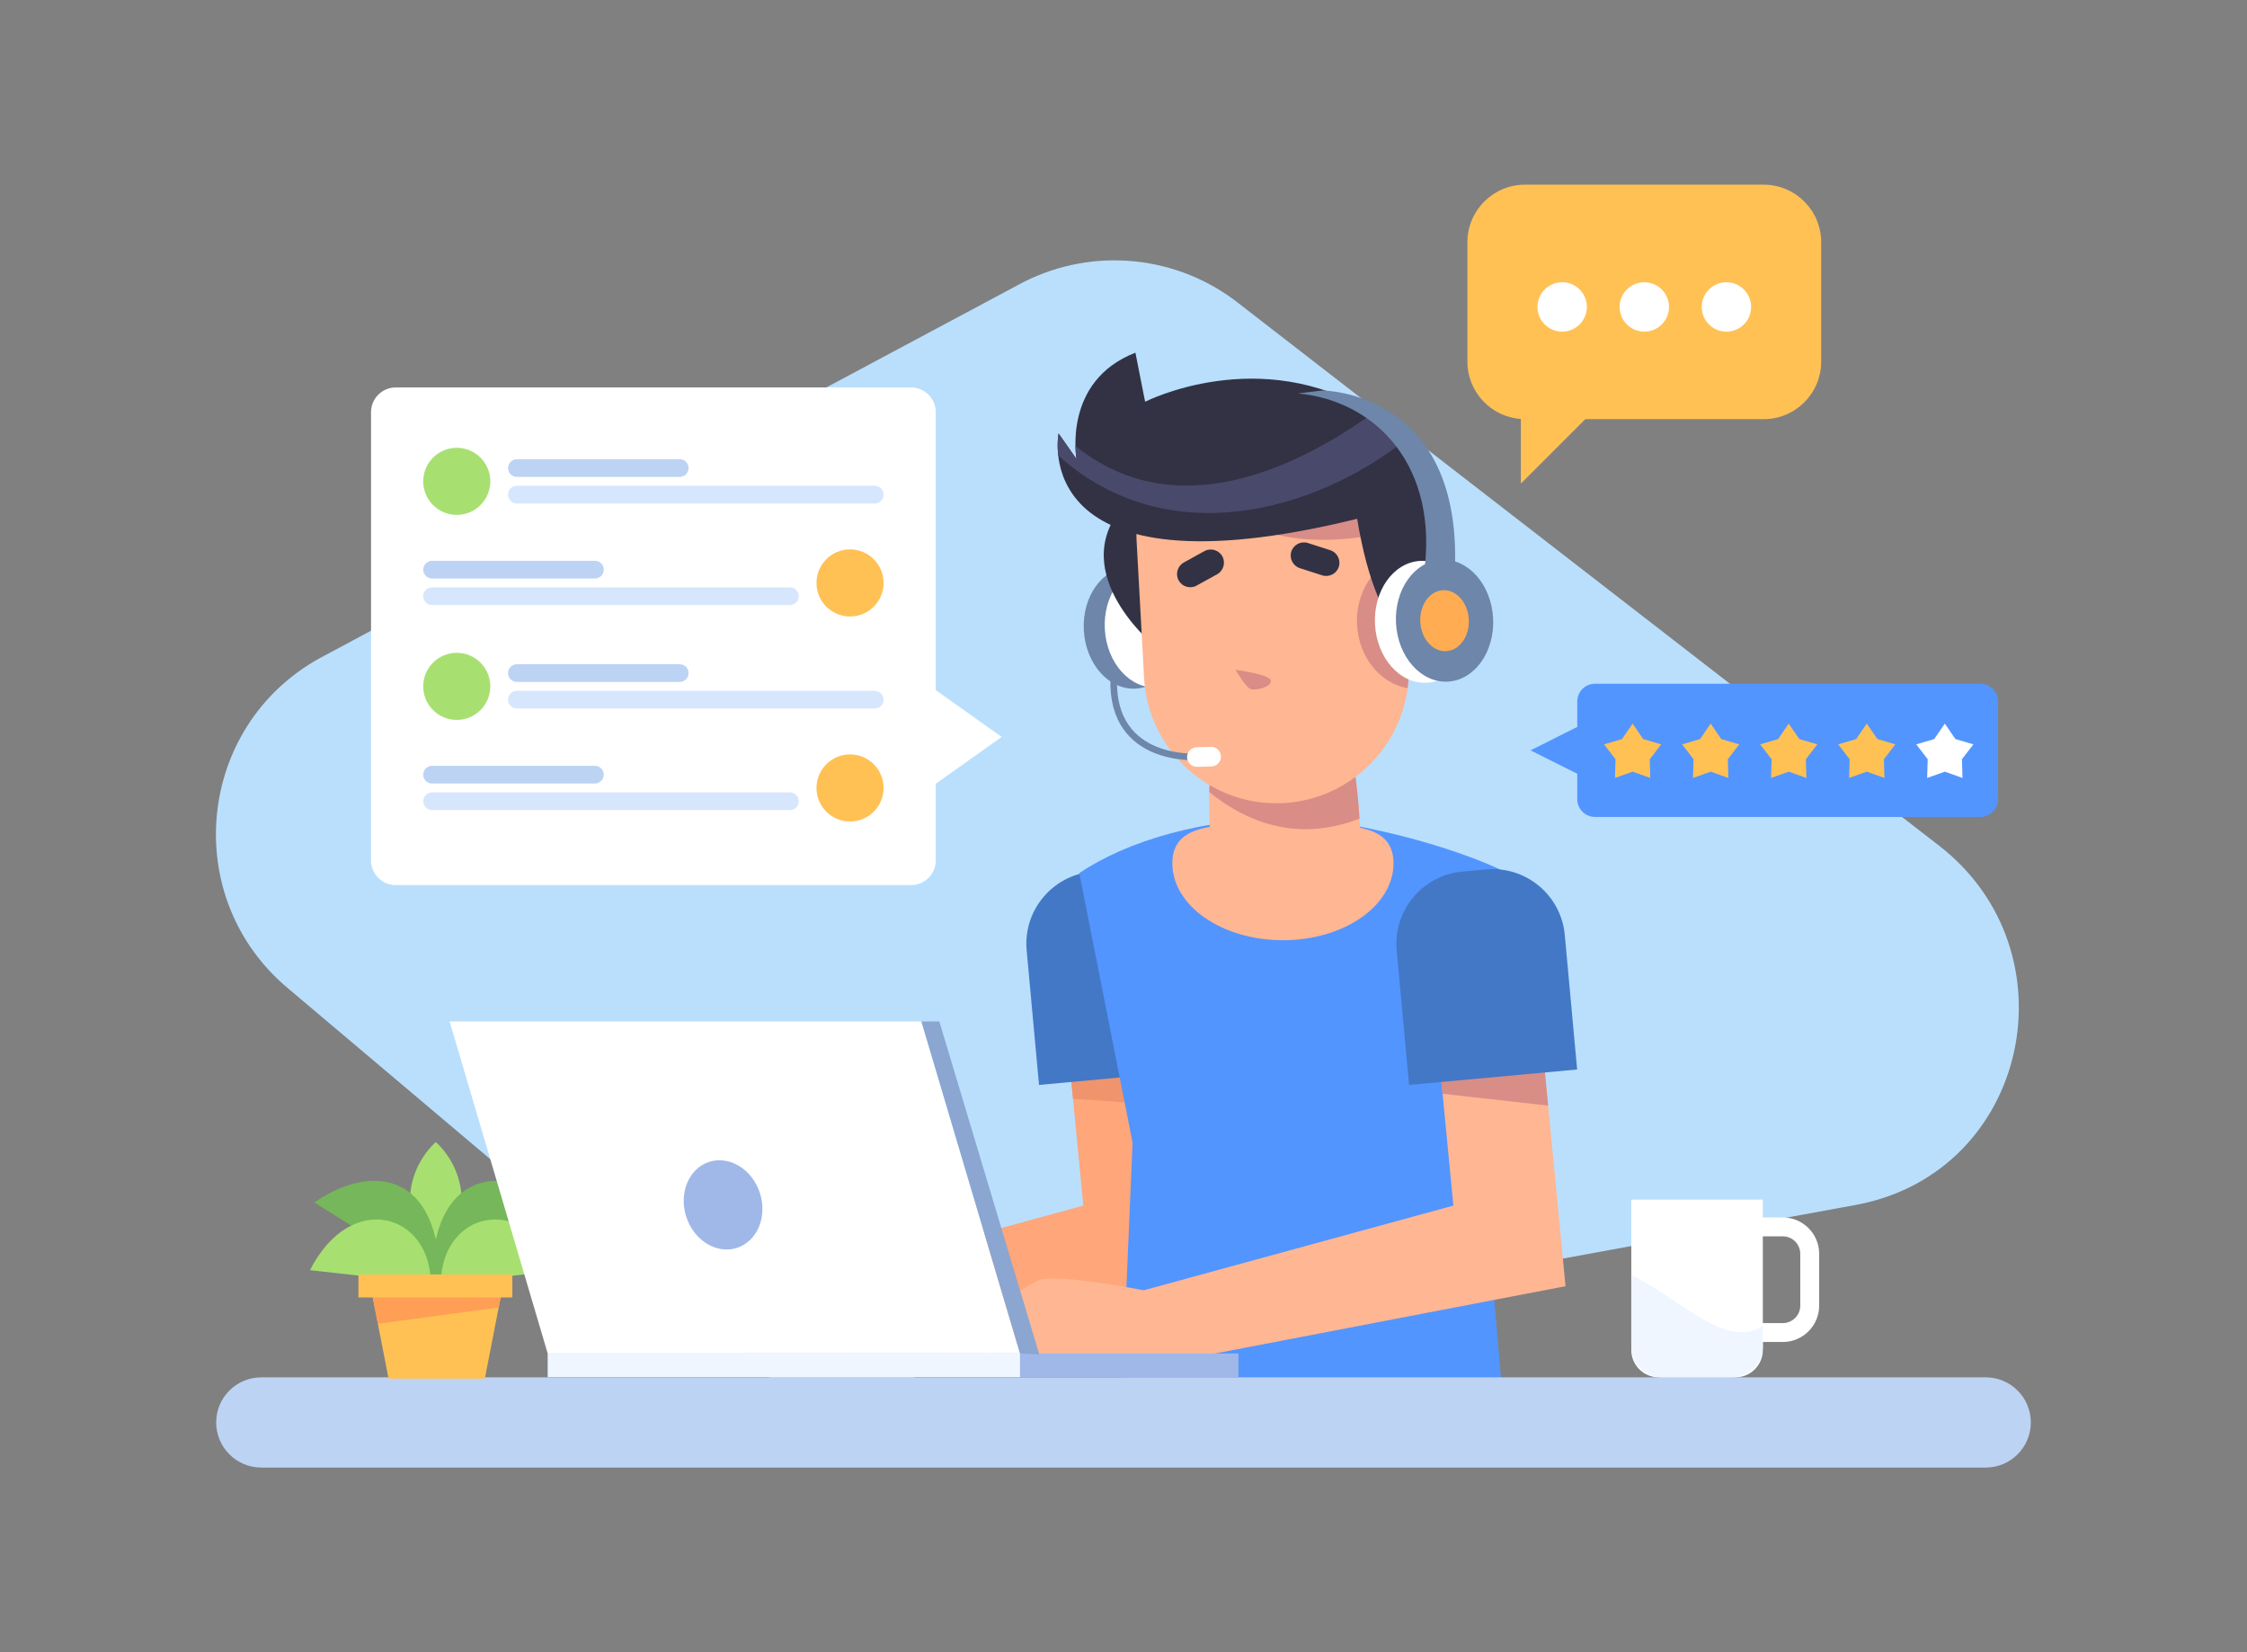 
      <svg
        xmlns="http://www.w3.org/2000/svg"
        viewBox="0 0 680 500"
        width="680"
        height="500"
        preserveAspectRatio="xMidYMid meet"
        style="width: 100%; height: 100%; transform: translate3d(0px, 0px, 0px); content-visibility: visible;"
      >
        <rect x="0" y="0" width="680" height="500" fill="#808080" stroke="none"/>
        <defs>
          <clipPath id="__lottie_element_579">
            <rect width="680" height="500" x="0" y="0"></rect>
          </clipPath>
        </defs>
        <g clip-path="url(#__lottie_element_579)">
          <g
            transform="matrix(1,0,0,1,340,250)"
            opacity="1"
            style="display: block;"
          >
            <g opacity="1" transform="matrix(1,0,0,1,0,0)">
              <path
                fill="rgb(185,223,253)"
                fill-opacity="1"
                d=" M-243.197,-50.852 C-243.197,-50.852 -32.135,-163.639 -32.135,-163.639 C-11.271,-175.15 14.393,-173.423 33.526,-159.219 C33.526,-159.219 246.85,5.949 246.85,5.949 C288.166,38.019 274.06,104.574 222.05,114.556 C222.05,114.556 -75.723,169.107 -75.723,169.107 C-93.573,172.533 -112.02,167.799 -126.015,156.201 C-126.015,156.201 -252.629,49.27 -252.629,49.27 C-285.654,21.901 -280.752,-30.132 -243.197,-50.852z"
              ></path>
            </g>
          </g>
          <g
            transform="matrix(1,0,0,1,0,0)"
            opacity="1"
            style="display: block;"
          >
            <g opacity="1" transform="matrix(1,0,0,1,0,0)">
              <g
                opacity="1"
                transform="matrix(1,0,0,1,291.864,344.282)"
              >
                <path
                  fill="rgb(255,166,122)"
                  fill-opacity="1"
                  d=" M68.545,30.717 C68.545,30.717 60.262,-55.215 60.262,-55.215 C59.429,-63.859 51.746,-70.191 43.102,-69.358 C34.458,-68.525 28.126,-60.842 28.959,-52.198 C28.959,-52.198 35.972,20.563 35.972,20.563 C35.972,20.563 -61.605,47.248 -61.605,47.248 C-67.221,48.8 -70.832,54.446 -69.714,60.268 C-68.538,66.392 -62.621,70.403 -56.497,69.227 C-56.497,69.227 56.452,47.541 56.452,47.541 C56.452,47.541 69.917,44.956 69.917,44.956 C69.917,44.956 68.545,30.717 68.545,30.717z"
                ></path>
              </g>
              <g
                opacity="1"
                transform="matrix(1,0,0,1,338.645,311.132)"
              >
                <path
                  fill="rgb(239,148,108)"
                  fill-opacity="1"
                  d=" M13.481,-22.065 C13.431,-22.586 13.354,-23.097 13.255,-23.6 C13.255,-23.6 -17.867,-21.17 -17.867,-21.17 C-17.894,-20.47 -17.891,-19.765 -17.822,-19.048 C-17.822,-19.048 -13.926,21.368 -13.926,21.368 C-13.926,21.368 17.883,23.6 17.883,23.6 C17.883,23.6 13.481,-22.065 13.481,-22.065z"
                ></path>
              </g>
              <g
                opacity="1"
                transform="matrix(1,0,0,1,337.948,295.672)"
              >
                <path
                  fill="rgb(66,120,198)"
                  fill-opacity="1"
                  d=" M27.347,27.983 C27.347,27.983 -23.515,32.653 -23.515,32.653 C-23.515,32.653 -27.253,-8.059 -27.253,-8.059 C-28.36,-20.118 -19.483,-30.792 -7.424,-31.899 C-7.424,-31.899 -0.231,-32.559 -0.231,-32.559 C11.828,-33.666 22.502,-24.789 23.609,-12.73 C23.609,-12.73 27.347,27.983 27.347,27.983z"
                ></path>
              </g>
              <g
                opacity="1"
                transform="matrix(1,0,0,1,204.626,400.418)"
              >
                <path
                  fill="rgb(255,166,122)"
                  fill-opacity="1"
                  d=" M28.007,13.303 C17.639,13.933 -0.355,13.748 -7.531,5.855 C-7.531,5.855 -23.334,11.79 -27.727,12.058 C-32.121,12.326 -33.932,8.702 -33.932,8.702 C-33.932,8.702 -7.79,-10.968 -2.096,-13.039 C3.598,-15.11 29.482,-9.933 29.482,-9.933 C29.482,-9.933 33.703,5.368 33.703,5.368 C34.767,9.224 32,13.06 28.007,13.303z"
                ></path>
              </g>
            </g>
            <g opacity="1" transform="matrix(1,0,0,1,0,0)">
              <g
                opacity="1"
                transform="matrix(1,0,0,1,390.722,338.674)"
              >
                <g opacity="1" transform="matrix(1,0,0,1,0,0)">
                  <path
                    fill="rgb(82,149,254)"
                    fill-opacity="1"
                    d=" M2.777,-91.333 C-26.849,-91.333 -49.698,-84.072 -64.108,-74.466 C-64.108,-74.466 -47.971,7.117 -47.971,7.117 C-47.971,7.117 -51.307,85.319 -51.307,85.319 C-51.307,85.319 6.214,98.85 64.108,85.319 C64.108,85.319 57.423,7.101 57.423,7.101 C57.423,7.101 63.205,-75.563 63.205,-75.563 C63.205,-75.563 39.843,-87.004 2.777,-91.333z"
                  ></path>
                </g>
              </g>
              <g
                opacity="1"
                transform="matrix(1,0,0,1,388.248,267.004)"
              >
                <path
                  fill="rgb(255,182,146)"
                  fill-opacity="1"
                  d=" M33.468,-5.757 C33.468,7.106 18.484,17.533 0,17.533 C-18.484,17.533 -33.468,7.106 -33.468,-5.757 C-33.468,-18.619 -18.484,-17.509 0,-17.509 C18.484,-17.509 33.468,-18.619 33.468,-5.757z"
                ></path>
              </g>
            </g>
            <g opacity="1" transform="matrix(1,0,0,1,0,0)">
              <g
                opacity="1"
                transform="matrix(1,0,0,1,403.852,344.282)"
              >
                <path
                  fill="rgb(255,182,146)"
                  fill-opacity="1"
                  d=" M68.545,30.717 C68.545,30.717 60.262,-55.215 60.262,-55.215 C59.429,-63.859 51.746,-70.191 43.102,-69.358 C34.458,-68.525 28.126,-60.842 28.959,-52.198 C28.959,-52.198 35.973,20.563 35.973,20.563 C35.973,20.563 -61.604,47.248 -61.604,47.248 C-67.22,48.8 -70.832,54.446 -69.714,60.268 C-68.538,66.392 -62.621,70.403 -56.497,69.227 C-56.497,69.227 56.452,47.541 56.452,47.541 C56.452,47.541 69.917,44.956 69.917,44.956 C69.917,44.956 68.545,30.717 68.545,30.717z"
                ></path>
              </g>
              <g
                opacity="1"
                transform="matrix(1,0,0,1,451.169,317.575)"
              >
                <path
                  fill="rgb(216,141,135)"
                  fill-opacity="1"
                  d=" M14.054,-17.008 C14.054,-17.008 -17.332,-14.855 -17.332,-14.855 C-17.332,-14.855 -14.607,13.422 -14.607,13.422 C-14.607,13.422 17.332,17.008 17.332,17.008 C17.332,17.008 14.054,-17.008 14.054,-17.008z"
                ></path>
              </g>
              <g
                opacity="1"
                transform="matrix(1,0,0,1,449.936,295.672)"
              >
                <path
                  fill="rgb(66,120,198)"
                  fill-opacity="1"
                  d=" M27.347,27.983 C27.347,27.983 -23.515,32.653 -23.515,32.653 C-23.515,32.653 -27.253,-8.059 -27.253,-8.059 C-28.36,-20.118 -19.483,-30.792 -7.424,-31.899 C-7.424,-31.899 -0.23,-32.559 -0.23,-32.559 C11.829,-33.666 22.501,-24.789 23.608,-12.731 C23.608,-12.731 27.347,27.983 27.347,27.983z"
                ></path>
              </g>
              <g
                opacity="1"
                transform="matrix(1,0,0,1,316.613,400.418)"
              >
                <path
                  fill="rgb(255,182,146)"
                  fill-opacity="1"
                  d=" M28.007,13.303 C17.639,13.933 -0.355,13.748 -7.531,5.855 C-7.531,5.855 -23.334,11.79 -27.727,12.058 C-32.121,12.326 -33.932,8.702 -33.932,8.702 C-33.932,8.702 -7.79,-10.968 -2.096,-13.039 C3.598,-15.11 29.482,-9.933 29.482,-9.933 C29.482,-9.933 33.703,5.368 33.703,5.368 C34.767,9.224 32,13.06 28.007,13.303z"
                ></path>
              </g>
            </g>
            <g opacity="1" transform="matrix(1,0,0,1,0,0)">
              <g opacity="1" transform="matrix(1,0,0,1,0,0)">
                <g opacity="1" transform="matrix(1,0,0,1,0,0)">
                  <g
                    opacity="1"
                    transform="matrix(1,0,0,1,342.682,189.95)"
                  >
                    <g opacity="1" transform="matrix(1,0,0,1,0,0)">
                      <path
                        fill="rgb(109,134,170)"
                        fill-opacity="1"
                        d=" M-14.69,0.802 C-14.134,10.986 -7.107,18.884 1.006,18.441 C9.119,17.998 15.246,9.383 14.69,-0.802 C14.134,-10.986 7.107,-18.884 -1.006,-18.441 C-9.119,-17.998 -15.246,-9.382 -14.69,0.802z"
                      ></path>
                    </g>
                  </g>
                  <g
                    opacity="1"
                    transform="matrix(1,0,0,1,349.038,189.603)"
                  >
                    <path
                      fill="rgb(255,255,255)"
                      fill-opacity="1"
                      d=" M-14.69,0.802 C-14.134,10.986 -7.107,18.884 1.006,18.441 C9.119,17.998 15.246,9.383 14.69,-0.802 C14.134,-10.986 7.107,-18.884 -1.006,-18.441 C-9.119,-17.998 -15.246,-9.382 -14.69,0.802z"
                    ></path>
                  </g>
                </g>
                <g
                  opacity="1"
                  transform="matrix(1,0,0,1,341.486,172.656)"
                >
                  <path
                    fill="rgb(50,50,68)"
                    fill-opacity="1"
                    d=" M0.494,-21.758 C-20.833,-0.988 7.463,22.378 7.463,22.378 C7.463,22.378 6.131,-22.378 6.131,-22.378 C6.131,-22.378 0.494,-21.758 0.494,-21.758z"
                  ></path>
                </g>
                <g
                  opacity="1"
                  transform="matrix(1,0,0,1,388.859,245.774)"
                >
                  <path
                    fill="rgb(255,182,146)"
                    fill-opacity="1"
                    d=" M22.862,6.667 C20.021,-45.388 11.334,-17.78 -1.204,-17.096 C-13.742,-16.412 -25.199,-39.553 -22.542,9.145 C-21.547,27.388 -11.468,25.257 1.07,24.573 C13.608,23.889 23.857,24.91 22.862,6.667z"
                  ></path>
                </g>
                <g
                  opacity="1"
                  transform="matrix(1,0,0,1,388.697,235.846)"
                >
                  <path
                    fill="rgb(216,141,135)"
                    fill-opacity="1"
                    d=" M-22.736,3.84 C-22.118,-24.143 -11.993,-6.57 -1.042,-7.168 C11.098,-7.831 19.628,-33.733 22.736,11.879 C3.684,19.279 -11.767,12.739 -22.736,3.84z"
                  ></path>
                </g>
                <g
                  opacity="1"
                  transform="matrix(1,0,0,1,385.124,187.6)"
                >
                  <path
                    fill="rgb(255,182,146)"
                    fill-opacity="1"
                    d=" M6.129,-55.452 C6.129,-55.452 -14.073,-54.35 -14.073,-54.35 C-29.837,-53.49 -42.03,-39.888 -41.17,-24.124 C-41.17,-24.124 -38.893,17.6 -38.893,17.6 C-37.692,39.612 -18.699,56.64 3.314,55.439 C3.314,55.439 3.314,55.439 3.314,55.439 C25.326,54.238 42.354,35.244 41.153,13.232 C41.153,13.232 39.014,-25.971 39.014,-25.971 C38.078,-43.121 23.28,-56.388 6.129,-55.452z"
                  ></path>
                </g>
                <g
                  opacity="1"
                  transform="matrix(1,0,0,1,418.49,188.268)"
                >
                  <path
                    fill="rgb(216,141,135)"
                    fill-opacity="1"
                    d=" M-7.81,0.856 C-7.272,10.717 -0.71,18.593 7.492,19.983 C7.813,17.563 7.925,15.085 7.787,12.564 C7.787,12.564 6.011,-19.983 6.011,-19.983 C-2.351,-18.015 -8.363,-9.284 -7.81,0.856z"
                  ></path>
                </g>
                <g
                  opacity="1"
                  transform="matrix(1,0,0,1,388.749,147.734)"
                >
                  <path
                    fill="rgb(216,141,135)"
                    fill-opacity="1"
                    d=" M35.246,12.18 C33.454,-4.131 19.079,-16.49 2.505,-15.586 C2.505,-15.586 -17.697,-14.484 -17.697,-14.484 C-24.452,-14.115 -30.548,-11.401 -35.246,-7.185 C-13.766,20.127 16.372,17.554 35.246,12.18z"
                  ></path>
                </g>
                <g
                  opacity="1"
                  transform="matrix(1,0,0,1,397.972,169.222)"
                >
                  <path
                    fill="rgb(50,50,68)"
                    fill-opacity="1"
                    d=" M2.155,4.892 C2.155,4.892 -4.606,2.713 -4.606,2.713 C-6.697,2.039 -7.857,-0.223 -7.183,-2.315 C-7.183,-2.315 -7.183,-2.315 -7.183,-2.315 C-6.509,-4.407 -4.246,-5.566 -2.155,-4.892 C-2.155,-4.892 4.606,-2.713 4.606,-2.713 C6.698,-2.039 7.857,0.223 7.183,2.315 C7.183,2.315 7.183,2.315 7.183,2.315 C6.509,4.406 4.247,5.566 2.155,4.892z"
                  ></path>
                </g>
                <g
                  opacity="1"
                  transform="matrix(1,0,0,1,363.299,172.003)"
                >
                  <path
                    fill="rgb(50,50,68)"
                    fill-opacity="1"
                    d=" M5.041,1.778 C5.041,1.778 -1.175,5.215 -1.175,5.215 C-3.098,6.278 -5.541,5.575 -6.604,3.652 C-6.604,3.652 -6.604,3.652 -6.604,3.652 C-7.667,1.729 -6.964,-0.715 -5.041,-1.778 C-5.041,-1.778 1.175,-5.215 1.175,-5.215 C3.098,-6.278 5.541,-5.575 6.604,-3.652 C6.604,-3.652 6.604,-3.652 6.604,-3.652 C7.667,-1.729 6.964,0.715 5.041,1.778z"
                  ></path>
                </g>
                <g
                  opacity="1"
                  transform="matrix(1,0,0,1,379.239,205.683)"
                >
                  <path
                    fill="rgb(216,141,135)"
                    fill-opacity="1"
                    d=" M-5.353,-2.966 C-5.353,-2.966 5.195,-1.624 5.349,0.332 C5.503,2.288 0.471,3.498 -0.973,2.735 C-2.418,1.972 -5.353,-2.966 -5.353,-2.966z"
                  ></path>
                </g>
                <g
                  opacity="1"
                  transform="matrix(1,0,0,1,378.295,151.684)"
                >
                  <path
                    fill="rgb(50,50,68)"
                    fill-opacity="1"
                    d=" M32.417,5.314 C-67.976,30.02 -57.941,-20.504 -57.941,-20.504 C-57.941,-20.504 -52.507,-12.747 -52.507,-12.747 C-52.507,-12.747 -56.831,-36.373 -34.688,-44.95 C-34.688,-44.95 -31.757,-30.106 -31.757,-30.106 C-31.757,-30.106 3.007,-47.882 37.12,-26.726 C71.233,-5.57 53.731,44.95 53.731,44.95 C53.731,44.95 39.046,45.613 32.417,5.314z"
                  ></path>
                </g>
                <g
                  opacity="1"
                  transform="matrix(1,0,0,1,372.63,140.138)"
                >
                  <path
                    fill="rgb(73,73,107)"
                    fill-opacity="1"
                    d=" M52.555,-6.891 C49.926,-9.928 46.742,-12.707 42.892,-15.11 C18.948,2.018 -17.283,18.946 -47.174,-5.202 C-47.124,-2.755 -46.843,-1.202 -46.843,-1.202 C-46.843,-1.202 -52.277,-8.958 -52.277,-8.958 C-52.277,-8.958 -52.825,-6.197 -52.383,-2.283 C-19.022,27.616 25.886,14.204 52.555,-6.891z"
                  ></path>
                </g>
                <g opacity="1" transform="matrix(1,0,0,1,0,0)">
                  <g
                    opacity="1"
                    transform="matrix(1,0,0,1,428.136,185.026)"
                  >
                    <path
                      fill="rgb(255,182,146)"
                      fill-opacity="1"
                      d=" M-9.18,-1.228 C-9.987,6.348 -6.532,13.039 -1.462,13.717 C3.608,14.395 8.372,8.803 9.18,1.228 C9.988,-6.348 6.532,-13.039 1.462,-13.717 C-3.608,-14.395 -8.372,-8.804 -9.18,-1.228z"
                    ></path>
                  </g>
                  <g
                    opacity="1"
                    transform="matrix(1,0,0,1,428.161,184.844)"
                  >
                    <path
                      fill="rgb(216,141,135)"
                      fill-opacity="1"
                      d=" M-3.858,-0.58 C-4.632,-0.684 -5.394,-0.557 -6.117,-0.253 C-6.107,-0.379 -6.104,-0.502 -6.09,-0.629 C-5.556,-5.634 -2.409,-9.328 0.941,-8.88 C4.29,-8.432 6.573,-4.012 6.039,0.993 C5.629,4.841 3.672,7.905 1.268,8.917 C1.65,4.069 -0.593,-0.144 -3.858,-0.58z"
                    ></path>
                  </g>
                </g>
                <g opacity="1" transform="matrix(1,0,0,1,0,0)">
                  <g opacity="1" transform="matrix(1,0,0,1,0,0)">
                    <g
                      opacity="1"
                      transform="matrix(1,0,0,1,430.803,188.18)"
                    >
                      <path
                        fill="rgb(255,255,255)"
                        fill-opacity="1"
                        d=" M14.69,-0.802 C15.246,9.382 9.119,17.998 1.006,18.441 C-7.107,18.884 -14.134,10.986 -14.69,0.802 C-15.246,-9.383 -9.119,-17.998 -1.006,-18.441 C7.107,-18.884 14.134,-10.986 14.69,-0.802z"
                      ></path>
                    </g>
                    <g
                      opacity="1"
                      transform="matrix(1,0,0,1,437.158,187.833)"
                    >
                      <path
                        fill="rgb(109,134,170)"
                        fill-opacity="1"
                        d=" M14.69,-0.802 C15.246,9.382 9.119,17.998 1.006,18.441 C-7.107,18.884 -14.134,10.986 -14.69,0.802 C-15.246,-9.382 -9.119,-17.998 -1.006,-18.441 C7.107,-18.884 14.134,-10.986 14.69,-0.802z"
                      ></path>
                    </g>
                  </g>
                  <g
                    opacity="1"
                    transform="matrix(1,0,0,1,437.159,187.833)"
                  >
                    <path
                      fill="rgb(255,172,82)"
                      fill-opacity="1"
                      d=" M7.345,-0.401 C7.623,4.691 4.56,8.999 0.503,9.22 C-3.554,9.441 -7.067,5.493 -7.345,0.401 C-7.623,-4.691 -4.56,-8.999 -0.503,-9.22 C3.554,-9.441 7.067,-5.493 7.345,-0.401z"
                    ></path>
                  </g>
                </g>
                <g
                  opacity="1"
                  transform="matrix(1,0,0,1,416.605,146.311)"
                >
                  <path
                    fill="rgb(109,134,170)"
                    fill-opacity="1"
                    d=" M14.29,27.507 C18.972,-5.211 -0.168,-25.003 -23.763,-27.242 C-23.763,-27.242 -16.55,-28.135 -16.55,-28.135 C-16.55,-28.135 26.883,-28.296 23.585,28.135 C23.585,28.135 14.29,27.507 14.29,27.507z"
                  ></path>
                </g>
              </g>
              <g opacity="1" transform="matrix(1,0,0,1,0,0)">
                <g
                  opacity="1"
                  transform="matrix(1,0,0,1,349.825,217.2)"
                >
                  <path
                    stroke-linecap="butt"
                    stroke-linejoin="miter"
                    fill-opacity="0"
                    stroke-miterlimit="10"
                    stroke="rgb(109,134,170)"
                    stroke-opacity="1"
                    stroke-width="2"
                    d=" M-12.786,-11.858 C-13.602,13.957 12.805,11.814 12.805,11.814"
                  ></path>
                </g>
                <g
                  opacity="1"
                  transform="matrix(1,0,0,1,364.365,229.038)"
                >
                  <path
                    fill="rgb(255,255,255)"
                    fill-opacity="1"
                    d=" M2.248,2.899 C2.248,2.899 -2.072,3.028 -2.072,3.028 C-3.709,3.077 -5.075,1.789 -5.124,0.152 C-5.124,0.152 -5.124,0.152 -5.124,0.152 C-5.173,-1.485 -3.885,-2.85 -2.248,-2.899 C-2.248,-2.899 2.072,-3.028 2.072,-3.028 C3.709,-3.077 5.075,-1.789 5.124,-0.152 C5.124,-0.152 5.124,-0.152 5.124,-0.152 C5.173,1.485 3.885,2.85 2.248,2.899z"
                  ></path>
                </g>
              </g>
            </g>
          </g>
          <g
            transform="matrix(1,0,0,1,340,430.468)"
            opacity="1"
            style="display: block;"
          >
            <g opacity="1" transform="matrix(1,0,0,1,0,0)">
              <path
                fill="rgb(189,211,244)"
                fill-opacity="1"
                d=" M260.931,13.648 C260.931,13.648 -260.931,13.648 -260.931,13.648 C-268.469,13.648 -274.579,7.538 -274.579,0 C-274.579,0 -274.579,0 -274.579,0 C-274.579,-7.538 -268.469,-13.648 -260.931,-13.648 C-260.931,-13.648 260.931,-13.648 260.931,-13.648 C268.469,-13.648 274.579,-7.538 274.579,0 C274.579,0 274.579,0 274.579,0 C274.579,7.538 268.469,13.648 260.931,13.648z"
              ></path>
            </g>
          </g>
          <g
            transform="matrix(1,0,0,1,0,0)"
            opacity="1"
            style="display: block;"
          >
            <g
              opacity="1"
              transform="matrix(1,0,0,1,132.156,402.058)"
            >
              <path
                fill="rgb(255,193,84)"
                fill-opacity="1"
                d=" M14.566,15.151 C14.566,15.151 -14.566,15.151 -14.566,15.151 C-14.566,15.151 -20.471,-15.151 -20.471,-15.151 C-20.471,-15.151 20.471,-15.151 20.471,-15.151 C20.471,-15.151 14.566,15.151 14.566,15.151z"
              ></path>
            </g>
            <g
              opacity="1"
              transform="matrix(1,0,0,1,132.156,393.762)"
            >
              <path
                fill="rgb(255,158,85)"
                fill-opacity="1"
                d=" M-17.799,6.855 C-17.799,6.855 18.766,1.895 18.766,1.895 C18.766,1.895 20.471,-6.855 20.471,-6.855 C20.471,-6.855 -20.471,-6.855 -20.471,-6.855 C-20.471,-6.855 -17.799,6.855 -17.799,6.855z"
              ></path>
            </g>
            <g opacity="1" transform="matrix(1,0,0,1,0,0)">
              <g
                opacity="1"
                transform="matrix(1,0,0,1,131.891,365.124)"
              >
                <path
                  fill="rgb(167,224,112)"
                  fill-opacity="1"
                  d=" M0.003,19.501 C17.551,-4.831 0.228,-19.318 0.003,-19.504 C0.003,-19.504 0.003,-19.508 0.003,-19.508 C0.003,-19.508 0.001,-19.506 0,-19.506 C0,-19.506 -0.003,-19.508 -0.003,-19.508 C-0.003,-19.508 -0.003,-19.504 -0.003,-19.504 C-0.227,-19.318 -17.552,-4.832 -0.003,19.501 C-0.003,19.501 -0.003,19.508 -0.003,19.508 C-0.002,19.507 -0.001,19.506 0,19.505 C0.001,19.506 0.002,19.507 0.003,19.508 C0.003,19.508 0.003,19.501 0.003,19.501z"
                ></path>
              </g>
              <g opacity="1" transform="matrix(1,0,0,1,0,0)">
                <g opacity="1" transform="matrix(1,0,0,1,0,0)">
                  <g
                    opacity="1"
                    transform="matrix(1,0,0,1,149.628,372.487)"
                  >
                    <path
                      fill="rgb(117,183,90)"
                      fill-opacity="1"
                      d=" M-19.04,15.149 C-18.822,-18.143 1.85,-20.537 19.04,-8.569 C19.04,-8.569 -19.04,15.149 -19.04,15.149z"
                    ></path>
                  </g>
                  <g
                    opacity="1"
                    transform="matrix(1,0,0,1,151.695,378.775)"
                  >
                    <path
                      fill="rgb(167,224,112)"
                      fill-opacity="1"
                      d=" M-18.278,9.731 C-18.278,-11.594 5.875,-18.774 18.278,5.597 C18.278,5.597 -18.278,9.731 -18.278,9.731z"
                    ></path>
                  </g>
                </g>
                <g opacity="1" transform="matrix(1,0,0,1,0,0)">
                  <g
                    opacity="1"
                    transform="matrix(1,0,0,1,114.159,372.487)"
                  >
                    <path
                      fill="rgb(117,183,90)"
                      fill-opacity="1"
                      d=" M19.04,15.149 C18.822,-18.143 -1.85,-20.537 -19.04,-8.569 C-19.04,-8.569 19.04,15.149 19.04,15.149z"
                    ></path>
                  </g>
                  <g
                    opacity="1"
                    transform="matrix(1,0,0,1,112.092,378.775)"
                  >
                    <path
                      fill="rgb(167,224,112)"
                      fill-opacity="1"
                      d=" M18.278,9.731 C18.278,-11.594 -5.875,-18.774 -18.278,5.597 C-18.278,5.597 18.278,9.731 18.278,9.731z"
                    ></path>
                  </g>
                </g>
              </g>
            </g>
            <g
              opacity="1"
              transform="matrix(1,0,0,1,131.762,389.159)"
            >
              <path
                fill="rgb(255,193,84)"
                fill-opacity="1"
                d=" M23.292,3.477 C23.292,3.477 -23.292,3.477 -23.292,3.477 C-23.292,3.477 -23.292,-3.477 -23.292,-3.477 C-23.292,-3.477 23.292,-3.477 23.292,-3.477 C23.292,-3.477 23.292,3.477 23.292,3.477z"
              ></path>
            </g>
          </g>
          <g
            transform="matrix(1,0,0,1,0,0)"
            opacity="1"
            style="display: block;"
          >
            <g opacity="1" transform="matrix(1,0,0,1,0,0)">
              <g
                opacity="1"
                transform="matrix(1,0,0,1,513.574,389.92)"
              >
                <path
                  fill="rgb(255,255,255)"
                  fill-opacity="1"
                  d=" M11.61,26.895 C11.61,26.895 -11.61,26.895 -11.61,26.895 C-16.192,26.895 -19.906,23.18 -19.906,18.598 C-19.906,18.598 -19.906,-26.895 -19.906,-26.895 C-19.906,-26.895 19.906,-26.895 19.906,-26.895 C19.906,-26.895 19.906,18.598 19.906,18.598 C19.906,23.18 16.192,26.895 11.61,26.895z"
                ></path>
              </g>
              <g
                opacity="1"
                transform="matrix(1,0,0,1,538.563,387.273)"
              >
                <g opacity="1" transform="matrix(1,0,0,1,0,0)">
                  <path
                    fill="rgb(255,255,255)"
                    fill-opacity="1"
                    d=" M0.953,18.847 C0.953,18.847 -11.965,18.847 -11.965,18.847 C-11.965,18.847 -11.965,-18.847 -11.965,-18.847 C-11.965,-18.847 0.953,-18.847 0.953,-18.847 C7.024,-18.847 11.965,-13.907 11.965,-7.835 C11.965,-7.835 11.965,7.836 11.965,7.836 C11.965,13.907 7.024,18.847 0.953,18.847z M-6.247,13.13 C-6.247,13.13 0.953,13.13 0.953,13.13 C3.872,13.13 6.247,10.755 6.247,7.836 C6.247,7.836 6.247,-7.835 6.247,-7.835 C6.247,-10.754 3.872,-13.13 0.953,-13.13 C0.953,-13.13 -6.247,-13.13 -6.247,-13.13 C-6.247,-13.13 -6.247,13.13 -6.247,13.13z"
                  ></path>
                </g>
              </g>
            </g>
            <g
              opacity="1"
              transform="matrix(1,0,0,1,513.574,401.363)"
            >
              <path
                fill="rgb(239,246,255)"
                fill-opacity="1"
                d=" M-10.448,15.451 C-10.448,15.451 10.448,15.451 10.448,15.451 C15.672,15.451 19.906,11.217 19.906,5.993 C19.906,5.993 19.906,-0.2 19.906,-0.2 C9.066,7.723 -6.809,-9.685 -19.906,-15.451 C-19.906,-15.451 -19.906,5.993 -19.906,5.993 C-19.906,11.217 -15.672,15.451 -10.448,15.451z"
              ></path>
            </g>
          </g>
          <g
            transform="matrix(1,0,0,1,0,0.001)"
            opacity="1"
            style="display: block;"
          >
            <g
              opacity="1"
              transform="matrix(1,0,0,1,222.371,359.373)"
            >
              <path
                fill="rgb(255,255,255)"
                fill-opacity="1"
                d=" M-56.613,50.257 C-56.613,50.257 86.31,50.238 86.31,50.238 C86.31,50.238 56.465,-50.257 56.465,-50.257 C56.465,-50.257 -86.31,-50.257 -86.31,-50.257 C-86.31,-50.257 -56.613,50.257 -56.613,50.257z"
              ></path>
            </g>
            <g
              opacity="1"
              transform="matrix(1,0,0,1,270.276,413.164)"
            >
              <path
                fill="rgb(160,184,232)"
                fill-opacity="1"
                d=" M-104.505,3.569 C-104.505,3.569 104.505,3.569 104.505,3.569 C104.505,3.569 104.505,-3.569 104.505,-3.569 C104.505,-3.569 -104.505,-3.569 -104.505,-3.569 C-104.505,-3.569 -104.505,3.569 -104.505,3.569z"
              ></path>
            </g>
            <g
              opacity="1"
              transform="matrix(1,0,0,1,237.223,413.164)"
            >
              <path
                fill="rgb(239,246,255)"
                fill-opacity="1"
                d=" M-71.453,3.569 C-71.453,3.569 71.453,3.569 71.453,3.569 C71.453,3.569 71.453,-3.569 71.453,-3.569 C71.453,-3.569 -71.453,-3.569 -71.453,-3.569 C-71.453,-3.569 -71.453,3.569 -71.453,3.569z"
              ></path>
            </g>
            <g
              opacity="1"
              transform="matrix(1,0,0,1,296.683,359.516)"
            >
              <path
                fill="rgb(139,166,209)"
                fill-opacity="1"
                d=" M-17.847,-50.4 C-17.847,-50.4 -12.421,-50.4 -12.421,-50.4 C-12.421,-50.4 17.847,50.4 17.847,50.4 C17.847,50.4 11.993,50.078 11.993,50.078 C11.993,50.078 -17.847,-50.4 -17.847,-50.4z"
              ></path>
            </g>
            <g
              opacity="1"
              transform="matrix(1,0,0,1,218.819,364.625)"
            >
              <path
                fill="rgb(160,184,232)"
                fill-opacity="1"
                d=" M-11.133,3.625 C-8.795,10.807 -1.915,15.005 4.234,13.003 C10.383,11.001 13.471,3.557 11.133,-3.625 C8.794,-10.806 1.915,-15.005 -4.234,-13.003 C-10.383,-11.001 -13.471,-3.556 -11.133,3.625z"
              ></path>
            </g>
          </g>
          <g
            transform="matrix(1,0,0,1,-0.006,-0.004)"
            opacity="1"
            style="display: block;"
          >
            <g
              opacity="1"
              transform="matrix(1,0,0,1,207.717,192.561)"
            >
              <path
                fill="rgb(255,255,255)"
                fill-opacity="1"
                d=" M95.428,30.458 C95.428,30.458 75.475,16.29 75.475,16.29 C75.475,16.29 75.475,-67.825 75.475,-67.825 C75.475,-71.953 72.129,-75.299 68.002,-75.299 C68.002,-75.299 -87.954,-75.299 -87.954,-75.299 C-92.082,-75.299 -95.428,-71.953 -95.428,-67.825 C-95.428,-67.825 -95.428,67.825 -95.428,67.825 C-95.428,71.953 -92.082,75.299 -87.954,75.299 C-87.954,75.299 68.002,75.299 68.002,75.299 C72.129,75.299 75.475,71.953 75.475,67.825 C75.475,67.825 75.475,44.626 75.475,44.626 C75.475,44.626 95.428,30.458 95.428,30.458z"
              ></path>
            </g>
            <g opacity="1" transform="matrix(1,0,0,1,0,0)">
              <g
                opacity="1"
                transform="matrix(1,0,0,1,138.235,145.675)"
              >
                <path
                  fill="rgb(167,224,112)"
                  fill-opacity="1"
                  d=" M10.153,0 C10.153,5.607 5.607,10.153 0,10.153 C-5.607,10.153 -10.153,5.607 -10.153,0 C-10.153,-5.607 -5.607,-10.153 0,-10.153 C5.607,-10.153 10.153,-5.607 10.153,0z"
                ></path>
              </g>
              <g opacity="1" transform="matrix(1,0,0,1,0,0)">
                <g
                  opacity="1"
                  transform="matrix(1,0,0,1,210.573,149.694)"
                >
                  <path
                    fill="rgb(214,230,253)"
                    fill-opacity="1"
                    d=" M54.147,-2.679 C54.147,-2.679 -54.148,-2.679 -54.148,-2.679 C-55.628,-2.679 -56.827,-1.48 -56.827,0 C-56.827,1.48 -55.628,2.679 -54.148,2.679 C-54.148,2.679 54.147,2.679 54.147,2.679 C55.627,2.679 56.827,1.48 56.827,0 C56.827,-1.48 55.627,-2.679 54.147,-2.679z"
                  ></path>
                </g>
                <g
                  opacity="1"
                  transform="matrix(1,0,0,1,181.066,141.656)"
                >
                  <path
                    fill="rgb(189,211,244)"
                    fill-opacity="1"
                    d=" M-24.641,2.679 C-24.641,2.679 24.641,2.679 24.641,2.679 C26.121,2.679 27.321,1.48 27.321,0 C27.321,-1.48 26.121,-2.679 24.641,-2.679 C24.641,-2.679 -24.641,-2.679 -24.641,-2.679 C-26.121,-2.679 -27.321,-1.48 -27.321,0 C-27.321,1.48 -26.121,2.679 -24.641,2.679z"
                  ></path>
                </g>
              </g>
            </g>
            <g opacity="1" transform="matrix(1,0,0,1,0,0)">
              <g
                opacity="1"
                transform="matrix(1,0,0,1,257.247,176.415)"
              >
                <path
                  fill="rgb(255,193,84)"
                  fill-opacity="1"
                  d=" M-10.153,0 C-10.153,5.607 -5.607,10.153 0,10.153 C5.607,10.153 10.153,5.607 10.153,0 C10.153,-5.607 5.607,-10.153 0,-10.153 C-5.607,-10.153 -10.153,-5.607 -10.153,0z"
                ></path>
              </g>
              <g opacity="1" transform="matrix(1,0,0,1,0,0)">
                <g
                  opacity="1"
                  transform="matrix(1,0,0,1,184.909,180.434)"
                >
                  <path
                    fill="rgb(214,230,253)"
                    fill-opacity="1"
                    d=" M54.147,-2.679 C54.147,-2.679 -54.148,-2.679 -54.148,-2.679 C-55.628,-2.679 -56.827,-1.48 -56.827,0 C-56.827,1.48 -55.628,2.679 -54.148,2.679 C-54.148,2.679 54.147,2.679 54.147,2.679 C55.627,2.679 56.827,1.48 56.827,0 C56.827,-1.48 55.627,-2.679 54.147,-2.679z"
                  ></path>
                </g>
                <g
                  opacity="1"
                  transform="matrix(1,0,0,1,155.403,172.396)"
                >
                  <path
                    fill="rgb(189,211,244)"
                    fill-opacity="1"
                    d=" M-24.641,2.679 C-24.641,2.679 24.641,2.679 24.641,2.679 C26.121,2.679 27.32,1.48 27.32,0 C27.32,-1.48 26.121,-2.679 24.641,-2.679 C24.641,-2.679 -24.641,-2.679 -24.641,-2.679 C-26.121,-2.679 -27.32,-1.48 -27.32,0 C-27.32,1.48 -26.121,2.679 -24.641,2.679z"
                  ></path>
                </g>
              </g>
            </g>
            <g opacity="1" transform="matrix(1,0,0,1,0,0)">
              <g
                opacity="1"
                transform="matrix(1,0,0,1,138.235,207.719)"
              >
                <path
                  fill="rgb(167,224,112)"
                  fill-opacity="1"
                  d=" M10.153,0 C10.153,5.607 5.607,10.153 0,10.153 C-5.607,10.153 -10.153,5.607 -10.153,0 C-10.153,-5.607 -5.607,-10.153 0,-10.153 C5.607,-10.153 10.153,-5.607 10.153,0z"
                ></path>
              </g>
              <g opacity="1" transform="matrix(1,0,0,1,0,0)">
                <g
                  opacity="1"
                  transform="matrix(1,0,0,1,210.573,211.738)"
                >
                  <path
                    fill="rgb(214,230,253)"
                    fill-opacity="1"
                    d=" M54.147,-2.679 C54.147,-2.679 -54.148,-2.679 -54.148,-2.679 C-55.628,-2.679 -56.827,-1.48 -56.827,0 C-56.827,1.48 -55.628,2.679 -54.148,2.679 C-54.148,2.679 54.147,2.679 54.147,2.679 C55.627,2.679 56.827,1.48 56.827,0 C56.827,-1.48 55.627,-2.679 54.147,-2.679z"
                  ></path>
                </g>
                <g
                  opacity="1"
                  transform="matrix(1,0,0,1,181.066,203.7)"
                >
                  <path
                    fill="rgb(189,211,244)"
                    fill-opacity="1"
                    d=" M-24.641,2.679 C-24.641,2.679 24.641,2.679 24.641,2.679 C26.121,2.679 27.321,1.48 27.321,0 C27.321,-1.48 26.121,-2.679 24.641,-2.679 C24.641,-2.679 -24.641,-2.679 -24.641,-2.679 C-26.121,-2.679 -27.321,-1.48 -27.321,0 C-27.321,1.48 -26.121,2.679 -24.641,2.679z"
                  ></path>
                </g>
              </g>
            </g>
            <g opacity="1" transform="matrix(1,0,0,1,0,0)">
              <g
                opacity="1"
                transform="matrix(1,0,0,1,257.247,238.459)"
              >
                <path
                  fill="rgb(255,193,84)"
                  fill-opacity="1"
                  d=" M-10.153,0 C-10.153,5.607 -5.607,10.153 0,10.153 C5.607,10.153 10.153,5.607 10.153,0 C10.153,-5.607 5.607,-10.153 0,-10.153 C-5.607,-10.153 -10.153,-5.607 -10.153,0z"
                ></path>
              </g>
              <g opacity="1" transform="matrix(1,0,0,1,0,0)">
                <g
                  opacity="1"
                  transform="matrix(1,0,0,1,184.909,242.478)"
                >
                  <path
                    fill="rgb(214,230,253)"
                    fill-opacity="1"
                    d=" M54.147,-2.679 C54.147,-2.679 -54.148,-2.679 -54.148,-2.679 C-55.628,-2.679 -56.827,-1.48 -56.827,0 C-56.827,1.48 -55.628,2.679 -54.148,2.679 C-54.148,2.679 54.147,2.679 54.147,2.679 C55.627,2.679 56.827,1.48 56.827,0 C56.827,-1.48 55.627,-2.679 54.147,-2.679z"
                  ></path>
                </g>
                <g
                  opacity="1"
                  transform="matrix(1,0,0,1,155.403,234.441)"
                >
                  <path
                    fill="rgb(189,211,244)"
                    fill-opacity="1"
                    d=" M-24.641,2.679 C-24.641,2.679 24.641,2.679 24.641,2.679 C26.121,2.679 27.32,1.48 27.32,0 C27.32,-1.48 26.121,-2.679 24.641,-2.679 C24.641,-2.679 -24.641,-2.679 -24.641,-2.679 C-26.121,-2.679 -27.32,-1.48 -27.32,0 C-27.32,1.48 -26.121,2.679 -24.641,2.679z"
                  ></path>
                </g>
              </g>
            </g>
          </g>
          <g
            transform="matrix(1,0,0,1,0.011,0.004)"
            opacity="1"
            style="display: block;"
          >
            <g
              opacity="1"
              transform="matrix(1,0,0,1,497.596,101.118)"
            >
              <g opacity="1" transform="matrix(1,0,0,1,0,0)">
                <path
                  fill="rgb(255,193,84)"
                  fill-opacity="1"
                  d=" M36.104,-45.234 C36.104,-45.234 -36.104,-45.234 -36.104,-45.234 C-45.73,-45.234 -53.534,-37.43 -53.534,-27.804 C-53.534,-27.804 -53.534,8.3 -53.534,8.3 C-53.534,17.506 -46.391,25.025 -37.349,25.666 C-37.349,25.666 -37.349,45.234 -37.349,45.234 C-37.349,45.234 -17.845,25.729 -17.845,25.729 C-17.845,25.729 36.104,25.729 36.104,25.729 C45.73,25.729 53.534,17.926 53.534,8.3 C53.534,8.3 53.534,-27.804 53.534,-27.804 C53.534,-37.43 45.73,-45.234 36.104,-45.234z"
                ></path>
              </g>
            </g>
            <g opacity="1" transform="matrix(1,0,0,1,0,0)">
              <g
                opacity="1"
                transform="matrix(1,0,0,1,472.742,92.885)"
              >
                <path
                  fill="rgb(255,255,255)"
                  fill-opacity="1"
                  d=" M0,-7.475 C-4.128,-7.475 -7.475,-4.128 -7.475,0 C-7.475,4.128 -4.128,7.475 0,7.475 C4.128,7.475 7.475,4.128 7.475,0 C7.475,-4.128 4.128,-7.475 0,-7.475z"
                ></path>
              </g>
              <g
                opacity="1"
                transform="matrix(1,0,0,1,497.596,92.885)"
              >
                <path
                  fill="rgb(255,255,255)"
                  fill-opacity="1"
                  d=" M0,-7.475 C-4.128,-7.475 -7.475,-4.128 -7.475,0 C-7.475,4.128 -4.128,7.475 0,7.475 C4.128,7.475 7.475,4.128 7.475,0 C7.475,-4.128 4.128,-7.475 0,-7.475z"
                ></path>
              </g>
              <g
                opacity="1"
                transform="matrix(1,0,0,1,522.45,92.885)"
              >
                <path
                  fill="rgb(255,255,255)"
                  fill-opacity="1"
                  d=" M0,-7.475 C-4.128,-7.475 -7.475,-4.128 -7.475,0 C-7.475,4.128 -4.128,7.475 0,7.475 C4.128,7.475 7.475,4.128 7.475,0 C7.475,-4.128 4.128,-7.475 0,-7.475z"
                ></path>
              </g>
            </g>
          </g>
          <g
            transform="matrix(1,0,0,1,0.161,0.079)"
            opacity="1"
            style="display: block;"
          >
            <g
              opacity="1"
              transform="matrix(1,0,0,1,533.76,226.993)"
            >
              <path
                fill="rgb(82,149,254)"
                fill-opacity="1"
                d=" M65.371,-20.154 C65.371,-20.154 -51.236,-20.154 -51.236,-20.154 C-54.199,-20.154 -56.602,-17.752 -56.602,-14.788 C-56.602,-14.788 -56.602,-7.093 -56.602,-7.093 C-56.602,-7.093 -70.736,0 -70.736,0 C-70.736,0 -56.602,7.093 -56.602,7.093 C-56.602,7.093 -56.602,14.788 -56.602,14.788 C-56.602,17.751 -54.199,20.154 -51.236,20.154 C-51.236,20.154 65.371,20.154 65.371,20.154 C68.334,20.154 70.736,17.751 70.736,14.788 C70.736,14.788 70.736,-14.788 70.736,-14.788 C70.736,-17.752 68.334,-20.154 65.371,-20.154z"
              ></path>
            </g>
            <g opacity="1" transform="matrix(1,0,0,1,0,0)">
              <g
                opacity="1"
                transform="matrix(1,0,0,1,493.916,227.124)"
              >
                <path
                  fill="rgb(255,193,84)"
                  fill-opacity="1"
                  d=" M0,6.321 C0,6.321 -5.342,8.221 -5.342,8.221 C-5.342,8.221 -5.186,2.553 -5.186,2.553 C-5.186,2.553 -8.644,-1.941 -8.644,-1.941 C-8.644,-1.941 -3.205,-3.544 -3.205,-3.544 C-3.205,-3.544 0,-8.221 0,-8.221 C0,-8.221 3.205,-3.544 3.205,-3.544 C3.205,-3.544 8.644,-1.941 8.644,-1.941 C8.644,-1.941 5.187,2.553 5.187,2.553 C5.187,2.553 5.342,8.221 5.342,8.221 C5.342,8.221 0,6.321 0,6.321z"
                ></path>
              </g>
              <g
                opacity="1"
                transform="matrix(1,0,0,1,517.535,227.124)"
              >
                <path
                  fill="rgb(255,193,84)"
                  fill-opacity="1"
                  d=" M0,6.321 C0,6.321 -5.342,8.221 -5.342,8.221 C-5.342,8.221 -5.187,2.553 -5.187,2.553 C-5.187,2.553 -8.644,-1.941 -8.644,-1.941 C-8.644,-1.941 -3.205,-3.544 -3.205,-3.544 C-3.205,-3.544 0,-8.221 0,-8.221 C0,-8.221 3.205,-3.544 3.205,-3.544 C3.205,-3.544 8.644,-1.941 8.644,-1.941 C8.644,-1.941 5.186,2.553 5.186,2.553 C5.186,2.553 5.342,8.221 5.342,8.221 C5.342,8.221 0,6.321 0,6.321z"
                ></path>
              </g>
              <g
                opacity="1"
                transform="matrix(1,0,0,1,541.154,227.124)"
              >
                <path
                  fill="rgb(255,193,84)"
                  fill-opacity="1"
                  d=" M0,6.321 C0,6.321 -5.342,8.221 -5.342,8.221 C-5.342,8.221 -5.186,2.553 -5.186,2.553 C-5.186,2.553 -8.644,-1.941 -8.644,-1.941 C-8.644,-1.941 -3.206,-3.544 -3.206,-3.544 C-3.206,-3.544 0,-8.221 0,-8.221 C0,-8.221 3.205,-3.544 3.205,-3.544 C3.205,-3.544 8.644,-1.941 8.644,-1.941 C8.644,-1.941 5.186,2.553 5.186,2.553 C5.186,2.553 5.342,8.221 5.342,8.221 C5.342,8.221 0,6.321 0,6.321z"
                ></path>
              </g>
              <g
                opacity="1"
                transform="matrix(1,0,0,1,564.773,227.124)"
              >
                <path
                  fill="rgb(255,193,84)"
                  fill-opacity="1"
                  d=" M0,6.321 C0,6.321 -5.342,8.221 -5.342,8.221 C-5.342,8.221 -5.186,2.553 -5.186,2.553 C-5.186,2.553 -8.644,-1.941 -8.644,-1.941 C-8.644,-1.941 -3.205,-3.544 -3.205,-3.544 C-3.205,-3.544 0,-8.221 0,-8.221 C0,-8.221 3.205,-3.544 3.205,-3.544 C3.205,-3.544 8.644,-1.941 8.644,-1.941 C8.644,-1.941 5.186,2.553 5.186,2.553 C5.186,2.553 5.342,8.221 5.342,8.221 C5.342,8.221 0,6.321 0,6.321z"
                ></path>
              </g>
              <g
                opacity="1"
                transform="matrix(1,0,0,1,588.392,227.124)"
              >
                <path
                  fill="rgb(255,255,255)"
                  fill-opacity="1"
                  d=" M0,6.321 C0,6.321 -5.342,8.221 -5.342,8.221 C-5.342,8.221 -5.186,2.553 -5.186,2.553 C-5.186,2.553 -8.644,-1.941 -8.644,-1.941 C-8.644,-1.941 -3.205,-3.544 -3.205,-3.544 C-3.205,-3.544 0,-8.221 0,-8.221 C0,-8.221 3.205,-3.544 3.205,-3.544 C3.205,-3.544 8.644,-1.941 8.644,-1.941 C8.644,-1.941 5.187,2.553 5.187,2.553 C5.187,2.553 5.342,8.221 5.342,8.221 C5.342,8.221 0,6.321 0,6.321z"
                ></path>
              </g>
            </g>
          </g>
        </g>
      </svg>